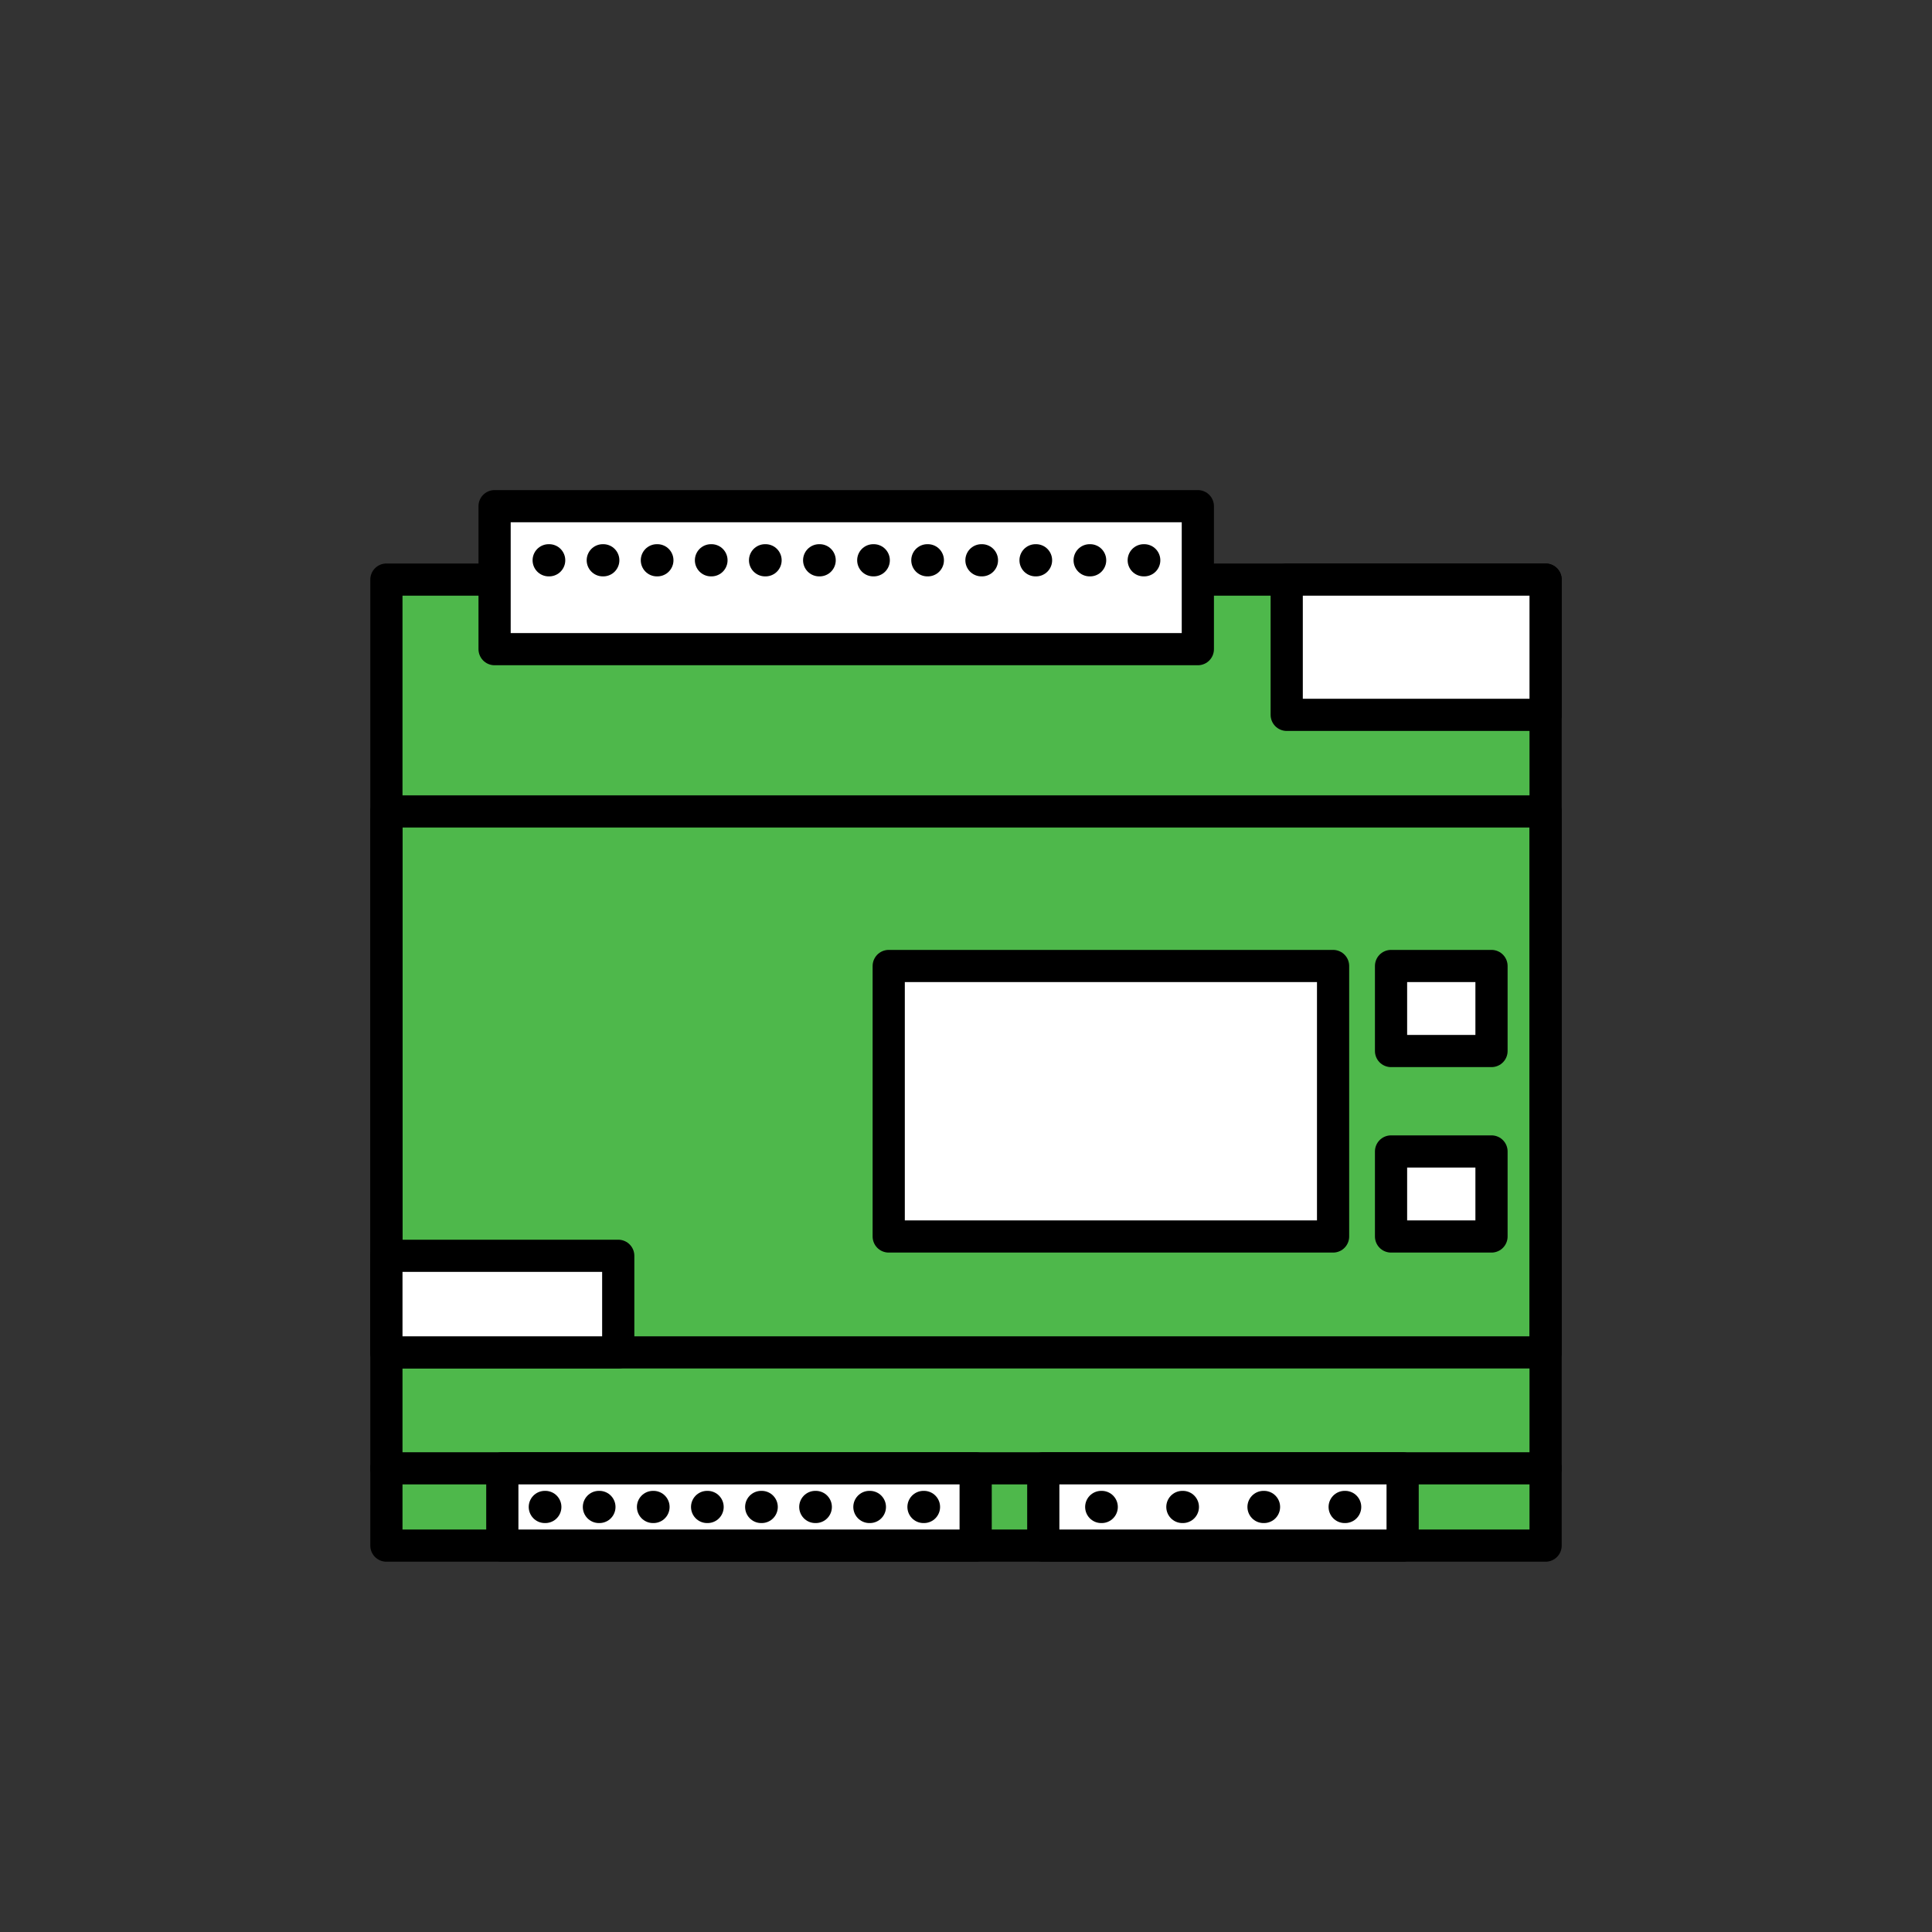 <?xml version="1.0" encoding="UTF-8" standalone="no"?><!DOCTYPE svg PUBLIC "-//W3C//DTD SVG 1.1//EN" "http://www.w3.org/Graphics/SVG/1.1/DTD/svg11.dtd"><svg width="100%" height="100%" viewBox="0 0 120 120" version="1.1" xmlns="http://www.w3.org/2000/svg" xmlns:xlink="http://www.w3.org/1999/xlink" xml:space="preserve" xmlns:serif="http://www.serif.com/" style="fill-rule:evenodd;clip-rule:evenodd;stroke-linecap:round;stroke-linejoin:round;stroke-miterlimit:1.5;"><rect x="0" y="0" width="120" height="120" fill="#333333" stroke="none"/><rect x="24" y="36" width="72" height="60" style="fill:#4eb84b;stroke:#000;stroke-width:2px;"/><rect x="79.92" y="36" width="16.08" height="8.4" style="fill:#fff;stroke:#000;stroke-width:2px;"/><rect x="24" y="50.4" width="72" height="33.6" style="fill:none;stroke:#000;stroke-width:2px;"/><rect x="30.72" y="31.44" width="43.68" height="8.88" style="fill:#fff;stroke:#000;stroke-width:2px;"/><path d="M24,91.2l72,0" style="fill:none;stroke:#000;stroke-width:2px;"/><rect x="55.2" y="60" width="27.6" height="16.8" style="fill:#fff;stroke:#000;stroke-width:2px;"/><rect x="86.4" y="60" width="6.24" height="5.28" style="fill:#fff;stroke:#000;stroke-width:2px;"/><rect x="86.4" y="71.52" width="6.24" height="5.28" style="fill:#fff;stroke:#000;stroke-width:2px;"/><rect x="24" y="78" width="14.4" height="6" style="fill:#fff;stroke:#000;stroke-width:2px;"/><rect x="31.2" y="91.2" width="29.4" height="4.8" style="fill:#fff;stroke:#000;stroke-width:2px;"/><rect x="64.8" y="91.2" width="22.32" height="4.8" style="fill:#fff;stroke:#000;stroke-width:2px;"/><path d="M33.84,93.6l0.03,-0" style="fill:none;stroke:#000;stroke-width:2px;"/><path d="M37.2,93.6l0.03,-0" style="fill:none;stroke:#000;stroke-width:2px;"/><path d="M40.56,93.6l0.03,-0" style="fill:none;stroke:#000;stroke-width:2px;"/><path d="M43.92,93.6l0.03,-0" style="fill:none;stroke:#000;stroke-width:2px;"/><path d="M47.28,93.6l0.03,-0" style="fill:none;stroke:#000;stroke-width:2px;"/><path d="M50.64,93.6l0.03,-0" style="fill:none;stroke:#000;stroke-width:2px;"/><path d="M54,93.6l0.03,-0" style="fill:none;stroke:#000;stroke-width:2px;"/><path d="M57.36,93.6l0.03,-0" style="fill:none;stroke:#000;stroke-width:2px;"/><path d="M34.08,34.8l0.03,-0" style="fill:none;stroke:#000;stroke-width:2px;"/><path d="M37.44,34.8l0.03,-0" style="fill:none;stroke:#000;stroke-width:2px;"/><path d="M40.8,34.8l0.03,-0" style="fill:none;stroke:#000;stroke-width:2px;"/><path d="M44.16,34.8l0.03,-0" style="fill:none;stroke:#000;stroke-width:2px;"/><path d="M47.52,34.8l0.03,-0" style="fill:none;stroke:#000;stroke-width:2px;"/><path d="M50.88,34.8l0.03,-0" style="fill:none;stroke:#000;stroke-width:2px;"/><path d="M54.24,34.8l0.03,-0" style="fill:none;stroke:#000;stroke-width:2px;"/><path d="M57.6,34.8l0.03,-0" style="fill:none;stroke:#000;stroke-width:2px;"/><path d="M60.96,34.8l0.03,-0" style="fill:none;stroke:#000;stroke-width:2px;"/><path d="M64.32,34.8l0.03,-0" style="fill:none;stroke:#000;stroke-width:2px;"/><path d="M67.68,34.8l0.03,-0" style="fill:none;stroke:#000;stroke-width:2px;"/><path d="M71.04,34.8l0.03,-0" style="fill:none;stroke:#000;stroke-width:2px;"/><path d="M68.4,93.6l0.03,-0" style="fill:none;stroke:#000;stroke-width:2px;"/><path d="M73.44,93.6l0.03,-0" style="fill:none;stroke:#000;stroke-width:2px;"/><path d="M78.48,93.6l0.03,-0" style="fill:none;stroke:#000;stroke-width:2px;"/><path d="M83.52,93.6l0.03,-0" style="fill:none;stroke:#000;stroke-width:2px;"/></svg>